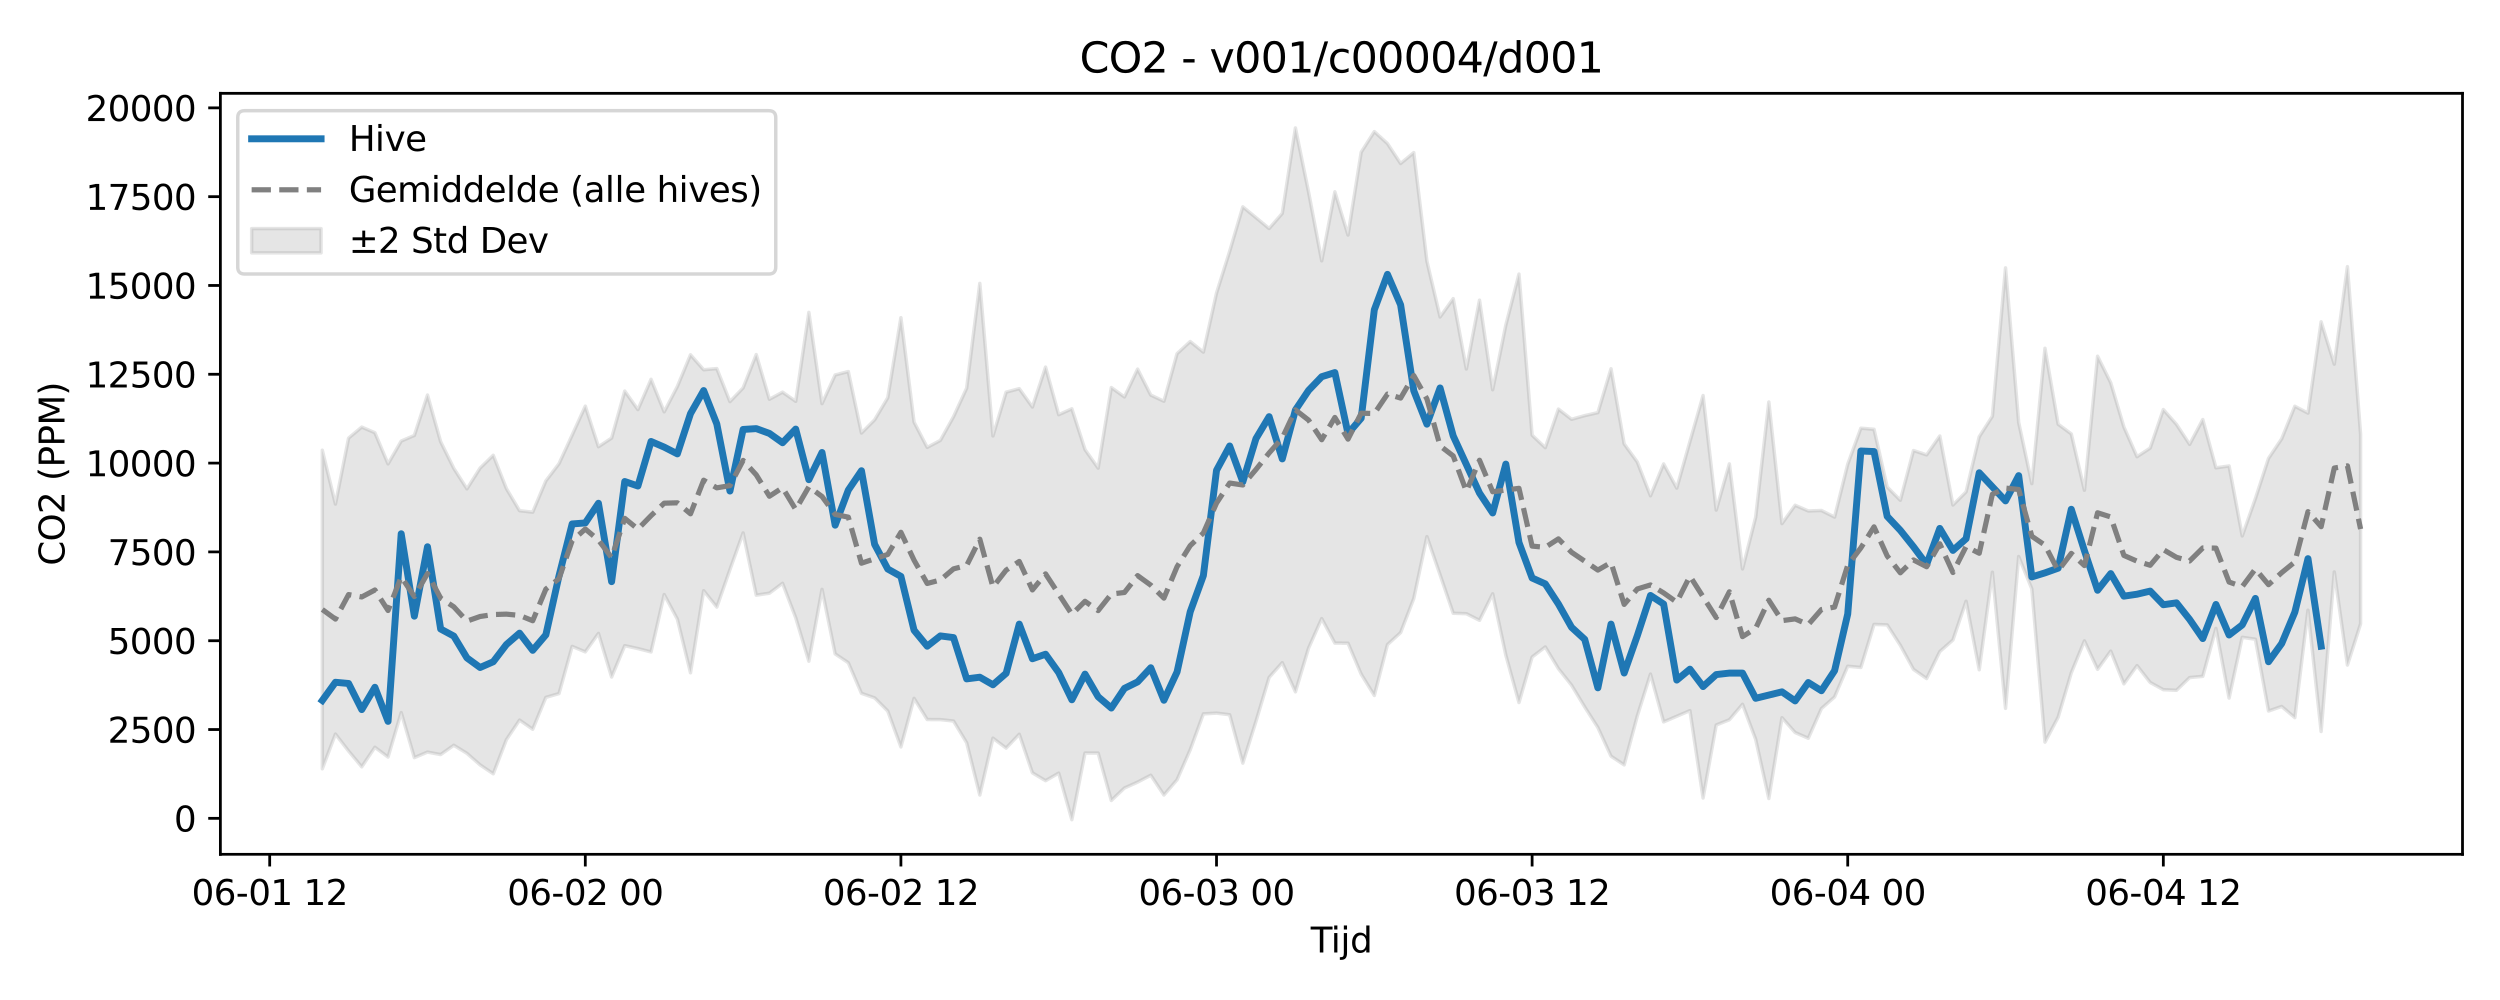 <?xml version="1.0" encoding="utf-8" standalone="no"?>
<!DOCTYPE svg PUBLIC "-//W3C//DTD SVG 1.1//EN"
  "http://www.w3.org/Graphics/SVG/1.1/DTD/svg11.dtd">
<svg xmlns:xlink="http://www.w3.org/1999/xlink" width="720pt" height="288pt" viewBox="0 0 720 288" xmlns="http://www.w3.org/2000/svg" version="1.1">
 <defs>
  <style type="text/css">*{stroke-linejoin: round; stroke-linecap: butt}</style>
 </defs>
 <g id="figure_1">
  <g id="patch_1">
   <path d="M 0 288 
L 720 288 
L 720 0 
L 0 0 
z
" style="fill: #ffffff"/>
  </g>
  <g id="axes_1">
   <g id="patch_2">
    <path d="M 63.47 246.04 
L 709.2 246.04 
L 709.2 26.88 
L 63.47 26.88 
z
" style="fill: #ffffff"/>
   </g>
   <g id="FillBetweenPolyCollection_1">
    <defs>
     <path id="mabc0f5788e" d="M 92.821 -158.347 
L 92.821 -66.587 
L 96.609 -76.586 
L 100.396 -71.693 
L 104.183 -67.148 
L 107.97 -72.791 
L 111.758 -69.965 
L 115.545 -82.774 
L 119.332 -69.795 
L 123.12 -71.397 
L 126.907 -70.68 
L 130.694 -73.363 
L 134.481 -71.029 
L 138.269 -67.706 
L 142.056 -65.147 
L 145.843 -74.966 
L 149.63 -80.617 
L 153.418 -77.968 
L 157.205 -87.15 
L 160.992 -88.252 
L 164.78 -101.834 
L 168.567 -100.257 
L 172.354 -105.578 
L 176.141 -93.008 
L 179.929 -102.047 
L 183.716 -101.211 
L 187.503 -100.236 
L 191.29 -116.774 
L 195.078 -109.688 
L 198.865 -94.23 
L 202.652 -117.886 
L 206.44 -113.158 
L 210.227 -123.954 
L 214.014 -134.523 
L 217.801 -116.588 
L 221.589 -117.158 
L 225.376 -120.013 
L 229.163 -110.102 
L 232.95 -97.567 
L 236.738 -118.265 
L 240.525 -99.675 
L 244.312 -97.133 
L 248.1 -88.314 
L 251.887 -87.012 
L 255.674 -83.213 
L 259.461 -72.883 
L 263.249 -86.874 
L 267.036 -80.772 
L 270.823 -80.747 
L 274.61 -80.342 
L 278.398 -74.076 
L 282.185 -59.028 
L 285.972 -75.405 
L 289.76 -72.541 
L 293.547 -76.539 
L 297.334 -65.428 
L 301.121 -63.16 
L 304.909 -65.345 
L 308.696 -51.922 
L 312.483 -71.128 
L 316.27 -71.117 
L 320.058 -57.455 
L 323.845 -61.055 
L 327.632 -62.745 
L 331.42 -64.737 
L 335.207 -59.037 
L 338.994 -63.426 
L 342.781 -72.067 
L 346.569 -82.403 
L 350.356 -82.618 
L 354.143 -82.153 
L 357.93 -68.209 
L 361.718 -80.244 
L 365.505 -92.896 
L 369.292 -97.152 
L 373.08 -88.748 
L 376.867 -101.334 
L 380.654 -109.847 
L 384.441 -102.78 
L 388.229 -102.758 
L 392.016 -93.853 
L 395.803 -87.694 
L 399.59 -102.353 
L 403.378 -105.808 
L 407.165 -115.62 
L 410.952 -133.458 
L 414.74 -122.473 
L 418.527 -111.38 
L 422.314 -111.251 
L 426.101 -109.346 
L 429.889 -116.989 
L 433.676 -99.314 
L 437.463 -85.659 
L 441.25 -98.775 
L 445.038 -101.677 
L 448.825 -95.427 
L 452.612 -90.651 
L 456.4 -84.391 
L 460.187 -78.47 
L 463.974 -70.212 
L 467.761 -67.707 
L 471.549 -81.826 
L 475.336 -93.867 
L 479.123 -80.093 
L 482.91 -81.715 
L 486.698 -83.335 
L 490.485 -58.168 
L 494.272 -79.198 
L 498.06 -80.708 
L 501.847 -85.168 
L 505.634 -75.058 
L 509.421 -58.022 
L 513.209 -81.299 
L 516.996 -77.036 
L 520.783 -75.376 
L 524.57 -83.924 
L 528.358 -87.275 
L 532.145 -96.122 
L 535.932 -95.77 
L 539.72 -108.165 
L 543.507 -108.031 
L 547.294 -102.14 
L 551.081 -95.224 
L 554.869 -92.574 
L 558.656 -100.34 
L 562.443 -103.677 
L 566.23 -114.842 
L 570.018 -95.103 
L 573.805 -123.201 
L 577.592 -83.991 
L 581.38 -127.722 
L 585.167 -118.406 
L 588.954 -74.262 
L 592.741 -81.434 
L 596.529 -94.208 
L 600.316 -103.433 
L 604.103 -95.23 
L 607.89 -100.482 
L 611.678 -91.047 
L 615.465 -96.301 
L 619.252 -91.45 
L 623.04 -89.365 
L 626.827 -89.197 
L 630.614 -92.859 
L 634.401 -93.211 
L 638.189 -107.013 
L 641.976 -86.952 
L 645.763 -104.449 
L 649.55 -103.903 
L 653.338 -83.226 
L 657.125 -84.542 
L 660.912 -81.324 
L 664.7 -112.267 
L 668.487 -77.324 
L 672.274 -123.288 
L 676.061 -96.46 
L 679.849 -108.335 
L 679.849 -162.93 
L 679.849 -162.93 
L 676.061 -211.207 
L 672.274 -183.121 
L 668.487 -195.311 
L 664.7 -169.026 
L 660.912 -171 
L 657.125 -161.625 
L 653.338 -155.998 
L 649.55 -144.388 
L 645.763 -133.651 
L 641.976 -153.796 
L 638.189 -153.269 
L 634.401 -167.175 
L 630.614 -160.023 
L 626.827 -165.778 
L 623.04 -170.048 
L 619.252 -158.958 
L 615.465 -156.466 
L 611.678 -165.035 
L 607.89 -177.755 
L 604.103 -185.412 
L 600.316 -146.808 
L 596.529 -163.03 
L 592.741 -165.844 
L 588.954 -187.699 
L 585.167 -148.713 
L 581.38 -166.329 
L 577.592 -210.866 
L 573.805 -168.121 
L 570.018 -162.222 
L 566.23 -146.349 
L 562.443 -142.56 
L 558.656 -162.431 
L 554.869 -156.989 
L 551.081 -158.252 
L 547.294 -143.925 
L 543.507 -147.751 
L 539.72 -164.363 
L 535.932 -164.685 
L 532.145 -154.299 
L 528.358 -139.07 
L 524.57 -140.981 
L 520.783 -140.847 
L 516.996 -142.489 
L 513.209 -137.21 
L 509.421 -172.231 
L 505.634 -139.038 
L 501.847 -124.137 
L 498.06 -154.407 
L 494.272 -141.091 
L 490.485 -174.089 
L 486.698 -160.823 
L 482.91 -147.425 
L 479.123 -154.394 
L 475.336 -145.205 
L 471.549 -154.927 
L 467.761 -160.161 
L 463.974 -181.798 
L 460.187 -169.161 
L 456.4 -168.302 
L 452.612 -167.244 
L 448.825 -170.182 
L 445.038 -159.071 
L 441.25 -162.669 
L 437.463 -209.066 
L 433.676 -194.357 
L 429.889 -175.751 
L 426.101 -201.558 
L 422.314 -181.722 
L 418.527 -201.997 
L 414.74 -196.712 
L 410.952 -212.756 
L 407.165 -244.054 
L 403.378 -240.908 
L 399.59 -246.646 
L 395.803 -250.106 
L 392.016 -244.151 
L 388.229 -220.302 
L 384.441 -232.76 
L 380.654 -212.872 
L 376.867 -232.686 
L 373.08 -251.158 
L 369.292 -226.536 
L 365.505 -222.183 
L 361.718 -225.323 
L 357.93 -228.429 
L 354.143 -215.618 
L 350.356 -203.591 
L 346.569 -186.586 
L 342.781 -189.642 
L 338.994 -186.147 
L 335.207 -172.445 
L 331.42 -174.217 
L 327.632 -181.702 
L 323.845 -173.677 
L 320.058 -176.391 
L 316.27 -153.179 
L 312.483 -158.526 
L 308.696 -170.269 
L 304.909 -168.569 
L 301.121 -182.279 
L 297.334 -170.776 
L 293.547 -176.071 
L 289.76 -175.058 
L 285.972 -162.447 
L 282.185 -206.391 
L 278.398 -176.218 
L 274.61 -167.98 
L 270.823 -161.168 
L 267.036 -159.151 
L 263.249 -166.44 
L 259.461 -196.514 
L 255.674 -173.44 
L 251.887 -167.089 
L 248.1 -163.283 
L 244.312 -180.995 
L 240.525 -180.016 
L 236.738 -171.759 
L 232.95 -198.045 
L 229.163 -172.416 
L 225.376 -175.065 
L 221.589 -173.004 
L 217.801 -185.886 
L 214.014 -176.278 
L 210.227 -172.33 
L 206.44 -181.848 
L 202.652 -181.511 
L 198.865 -185.818 
L 195.078 -176.689 
L 191.29 -169.393 
L 187.503 -178.76 
L 183.716 -170.03 
L 179.929 -175.371 
L 176.141 -161.833 
L 172.354 -159.341 
L 168.567 -171.034 
L 164.78 -162.691 
L 160.992 -154.461 
L 157.205 -149.505 
L 153.418 -140.492 
L 149.63 -140.922 
L 145.843 -147.29 
L 142.056 -156.882 
L 138.269 -153.195 
L 134.481 -147.209 
L 130.694 -153.119 
L 126.907 -160.793 
L 123.12 -174.234 
L 119.332 -162.597 
L 115.545 -160.969 
L 111.758 -154.393 
L 107.97 -163.375 
L 104.183 -165.004 
L 100.396 -161.834 
L 96.609 -142.823 
L 92.821 -158.347 
z
" style="stroke: #808080; stroke-opacity: 0.2"/>
    </defs>
    <g clip-path="url(#p33426ec422)">
     <use xlink:href="#mabc0f5788e" x="0" y="288" style="fill: #808080; fill-opacity: 0.2; stroke: #808080; stroke-opacity: 0.2"/>
    </g>
   </g>
   <g id="matplotlib.axis_1">
    <g id="xtick_1">
     <g id="line2d_1">
      <defs>
       <path id="ma656ac3860" d="M 0 0 
L 0 3.5 
" style="stroke: #000000; stroke-width: 0.8"/>
      </defs>
      <g>
       <use xlink:href="#ma656ac3860" x="77.672" y="246.04" style="stroke: #000000; stroke-width: 0.8"/>
      </g>
     </g>
     <g id="text_1">
      <!-- 06-01 12 -->
      <g transform="translate(55.192 260.638) scale(0.1 -0.1)">
       <defs>
        <path id="DejaVuSans-30" d="M 2034 4250 
Q 1547 4250 1301 3770 
Q 1056 3291 1056 2328 
Q 1056 1369 1301 889 
Q 1547 409 2034 409 
Q 2525 409 2770 889 
Q 3016 1369 3016 2328 
Q 3016 3291 2770 3770 
Q 2525 4250 2034 4250 
z
M 2034 4750 
Q 2819 4750 3233 4129 
Q 3647 3509 3647 2328 
Q 3647 1150 3233 529 
Q 2819 -91 2034 -91 
Q 1250 -91 836 529 
Q 422 1150 422 2328 
Q 422 3509 836 4129 
Q 1250 4750 2034 4750 
z
" transform="scale(0.016)"/>
        <path id="DejaVuSans-36" d="M 2113 2584 
Q 1688 2584 1439 2293 
Q 1191 2003 1191 1497 
Q 1191 994 1439 701 
Q 1688 409 2113 409 
Q 2538 409 2786 701 
Q 3034 994 3034 1497 
Q 3034 2003 2786 2293 
Q 2538 2584 2113 2584 
z
M 3366 4563 
L 3366 3988 
Q 3128 4100 2886 4159 
Q 2644 4219 2406 4219 
Q 1781 4219 1451 3797 
Q 1122 3375 1075 2522 
Q 1259 2794 1537 2939 
Q 1816 3084 2150 3084 
Q 2853 3084 3261 2657 
Q 3669 2231 3669 1497 
Q 3669 778 3244 343 
Q 2819 -91 2113 -91 
Q 1303 -91 875 529 
Q 447 1150 447 2328 
Q 447 3434 972 4092 
Q 1497 4750 2381 4750 
Q 2619 4750 2861 4703 
Q 3103 4656 3366 4563 
z
" transform="scale(0.016)"/>
        <path id="DejaVuSans-2d" d="M 313 2009 
L 1997 2009 
L 1997 1497 
L 313 1497 
L 313 2009 
z
" transform="scale(0.016)"/>
        <path id="DejaVuSans-31" d="M 794 531 
L 1825 531 
L 1825 4091 
L 703 3866 
L 703 4441 
L 1819 4666 
L 2450 4666 
L 2450 531 
L 3481 531 
L 3481 0 
L 794 0 
L 794 531 
z
" transform="scale(0.016)"/>
        <path id="DejaVuSans-20" transform="scale(0.016)"/>
        <path id="DejaVuSans-32" d="M 1228 531 
L 3431 531 
L 3431 0 
L 469 0 
L 469 531 
Q 828 903 1448 1529 
Q 2069 2156 2228 2338 
Q 2531 2678 2651 2914 
Q 2772 3150 2772 3378 
Q 2772 3750 2511 3984 
Q 2250 4219 1831 4219 
Q 1534 4219 1204 4116 
Q 875 4013 500 3803 
L 500 4441 
Q 881 4594 1212 4672 
Q 1544 4750 1819 4750 
Q 2544 4750 2975 4387 
Q 3406 4025 3406 3419 
Q 3406 3131 3298 2873 
Q 3191 2616 2906 2266 
Q 2828 2175 2409 1742 
Q 1991 1309 1228 531 
z
" transform="scale(0.016)"/>
       </defs>
       <use xlink:href="#DejaVuSans-30"/>
       <use xlink:href="#DejaVuSans-36" transform="translate(63.623 0)"/>
       <use xlink:href="#DejaVuSans-2d" transform="translate(127.246 0)"/>
       <use xlink:href="#DejaVuSans-30" transform="translate(163.33 0)"/>
       <use xlink:href="#DejaVuSans-31" transform="translate(226.953 0)"/>
       <use xlink:href="#DejaVuSans-20" transform="translate(290.576 0)"/>
       <use xlink:href="#DejaVuSans-31" transform="translate(322.363 0)"/>
       <use xlink:href="#DejaVuSans-32" transform="translate(385.986 0)"/>
      </g>
     </g>
    </g>
    <g id="xtick_2">
     <g id="line2d_2">
      <g>
       <use xlink:href="#ma656ac3860" x="168.567" y="246.04" style="stroke: #000000; stroke-width: 0.8"/>
      </g>
     </g>
     <g id="text_2">
      <!-- 06-02 00 -->
      <g transform="translate(146.086 260.638) scale(0.1 -0.1)">
       <use xlink:href="#DejaVuSans-30"/>
       <use xlink:href="#DejaVuSans-36" transform="translate(63.623 0)"/>
       <use xlink:href="#DejaVuSans-2d" transform="translate(127.246 0)"/>
       <use xlink:href="#DejaVuSans-30" transform="translate(163.33 0)"/>
       <use xlink:href="#DejaVuSans-32" transform="translate(226.953 0)"/>
       <use xlink:href="#DejaVuSans-20" transform="translate(290.576 0)"/>
       <use xlink:href="#DejaVuSans-30" transform="translate(322.363 0)"/>
       <use xlink:href="#DejaVuSans-30" transform="translate(385.986 0)"/>
      </g>
     </g>
    </g>
    <g id="xtick_3">
     <g id="line2d_3">
      <g>
       <use xlink:href="#ma656ac3860" x="259.461" y="246.04" style="stroke: #000000; stroke-width: 0.8"/>
      </g>
     </g>
     <g id="text_3">
      <!-- 06-02 12 -->
      <g transform="translate(236.981 260.638) scale(0.1 -0.1)">
       <use xlink:href="#DejaVuSans-30"/>
       <use xlink:href="#DejaVuSans-36" transform="translate(63.623 0)"/>
       <use xlink:href="#DejaVuSans-2d" transform="translate(127.246 0)"/>
       <use xlink:href="#DejaVuSans-30" transform="translate(163.33 0)"/>
       <use xlink:href="#DejaVuSans-32" transform="translate(226.953 0)"/>
       <use xlink:href="#DejaVuSans-20" transform="translate(290.576 0)"/>
       <use xlink:href="#DejaVuSans-31" transform="translate(322.363 0)"/>
       <use xlink:href="#DejaVuSans-32" transform="translate(385.986 0)"/>
      </g>
     </g>
    </g>
    <g id="xtick_4">
     <g id="line2d_4">
      <g>
       <use xlink:href="#ma656ac3860" x="350.356" y="246.04" style="stroke: #000000; stroke-width: 0.8"/>
      </g>
     </g>
     <g id="text_4">
      <!-- 06-03 00 -->
      <g transform="translate(327.875 260.638) scale(0.1 -0.1)">
       <defs>
        <path id="DejaVuSans-33" d="M 2597 2516 
Q 3050 2419 3304 2112 
Q 3559 1806 3559 1356 
Q 3559 666 3084 287 
Q 2609 -91 1734 -91 
Q 1441 -91 1130 -33 
Q 819 25 488 141 
L 488 750 
Q 750 597 1062 519 
Q 1375 441 1716 441 
Q 2309 441 2620 675 
Q 2931 909 2931 1356 
Q 2931 1769 2642 2001 
Q 2353 2234 1838 2234 
L 1294 2234 
L 1294 2753 
L 1863 2753 
Q 2328 2753 2575 2939 
Q 2822 3125 2822 3475 
Q 2822 3834 2567 4026 
Q 2313 4219 1838 4219 
Q 1578 4219 1281 4162 
Q 984 4106 628 3988 
L 628 4550 
Q 988 4650 1302 4700 
Q 1616 4750 1894 4750 
Q 2613 4750 3031 4423 
Q 3450 4097 3450 3541 
Q 3450 3153 3228 2886 
Q 3006 2619 2597 2516 
z
" transform="scale(0.016)"/>
       </defs>
       <use xlink:href="#DejaVuSans-30"/>
       <use xlink:href="#DejaVuSans-36" transform="translate(63.623 0)"/>
       <use xlink:href="#DejaVuSans-2d" transform="translate(127.246 0)"/>
       <use xlink:href="#DejaVuSans-30" transform="translate(163.33 0)"/>
       <use xlink:href="#DejaVuSans-33" transform="translate(226.953 0)"/>
       <use xlink:href="#DejaVuSans-20" transform="translate(290.576 0)"/>
       <use xlink:href="#DejaVuSans-30" transform="translate(322.363 0)"/>
       <use xlink:href="#DejaVuSans-30" transform="translate(385.986 0)"/>
      </g>
     </g>
    </g>
    <g id="xtick_5">
     <g id="line2d_5">
      <g>
       <use xlink:href="#ma656ac3860" x="441.25" y="246.04" style="stroke: #000000; stroke-width: 0.8"/>
      </g>
     </g>
     <g id="text_5">
      <!-- 06-03 12 -->
      <g transform="translate(418.77 260.638) scale(0.1 -0.1)">
       <use xlink:href="#DejaVuSans-30"/>
       <use xlink:href="#DejaVuSans-36" transform="translate(63.623 0)"/>
       <use xlink:href="#DejaVuSans-2d" transform="translate(127.246 0)"/>
       <use xlink:href="#DejaVuSans-30" transform="translate(163.33 0)"/>
       <use xlink:href="#DejaVuSans-33" transform="translate(226.953 0)"/>
       <use xlink:href="#DejaVuSans-20" transform="translate(290.576 0)"/>
       <use xlink:href="#DejaVuSans-31" transform="translate(322.363 0)"/>
       <use xlink:href="#DejaVuSans-32" transform="translate(385.986 0)"/>
      </g>
     </g>
    </g>
    <g id="xtick_6">
     <g id="line2d_6">
      <g>
       <use xlink:href="#ma656ac3860" x="532.145" y="246.04" style="stroke: #000000; stroke-width: 0.8"/>
      </g>
     </g>
     <g id="text_6">
      <!-- 06-04 00 -->
      <g transform="translate(509.665 260.638) scale(0.1 -0.1)">
       <defs>
        <path id="DejaVuSans-34" d="M 2419 4116 
L 825 1625 
L 2419 1625 
L 2419 4116 
z
M 2253 4666 
L 3047 4666 
L 3047 1625 
L 3713 1625 
L 3713 1100 
L 3047 1100 
L 3047 0 
L 2419 0 
L 2419 1100 
L 313 1100 
L 313 1709 
L 2253 4666 
z
" transform="scale(0.016)"/>
       </defs>
       <use xlink:href="#DejaVuSans-30"/>
       <use xlink:href="#DejaVuSans-36" transform="translate(63.623 0)"/>
       <use xlink:href="#DejaVuSans-2d" transform="translate(127.246 0)"/>
       <use xlink:href="#DejaVuSans-30" transform="translate(163.33 0)"/>
       <use xlink:href="#DejaVuSans-34" transform="translate(226.953 0)"/>
       <use xlink:href="#DejaVuSans-20" transform="translate(290.576 0)"/>
       <use xlink:href="#DejaVuSans-30" transform="translate(322.363 0)"/>
       <use xlink:href="#DejaVuSans-30" transform="translate(385.986 0)"/>
      </g>
     </g>
    </g>
    <g id="xtick_7">
     <g id="line2d_7">
      <g>
       <use xlink:href="#ma656ac3860" x="623.04" y="246.04" style="stroke: #000000; stroke-width: 0.8"/>
      </g>
     </g>
     <g id="text_7">
      <!-- 06-04 12 -->
      <g transform="translate(600.559 260.638) scale(0.1 -0.1)">
       <use xlink:href="#DejaVuSans-30"/>
       <use xlink:href="#DejaVuSans-36" transform="translate(63.623 0)"/>
       <use xlink:href="#DejaVuSans-2d" transform="translate(127.246 0)"/>
       <use xlink:href="#DejaVuSans-30" transform="translate(163.33 0)"/>
       <use xlink:href="#DejaVuSans-34" transform="translate(226.953 0)"/>
       <use xlink:href="#DejaVuSans-20" transform="translate(290.576 0)"/>
       <use xlink:href="#DejaVuSans-31" transform="translate(322.363 0)"/>
       <use xlink:href="#DejaVuSans-32" transform="translate(385.986 0)"/>
      </g>
     </g>
    </g>
    <g id="text_8">
     <!-- Tijd -->
     <g transform="translate(377.485 274.317) scale(0.1 -0.1)">
      <defs>
       <path id="DejaVuSans-54" d="M -19 4666 
L 3928 4666 
L 3928 4134 
L 2272 4134 
L 2272 0 
L 1638 0 
L 1638 4134 
L -19 4134 
L -19 4666 
z
" transform="scale(0.016)"/>
       <path id="DejaVuSans-69" d="M 603 3500 
L 1178 3500 
L 1178 0 
L 603 0 
L 603 3500 
z
M 603 4863 
L 1178 4863 
L 1178 4134 
L 603 4134 
L 603 4863 
z
" transform="scale(0.016)"/>
       <path id="DejaVuSans-6a" d="M 603 3500 
L 1178 3500 
L 1178 -63 
Q 1178 -731 923 -1031 
Q 669 -1331 103 -1331 
L -116 -1331 
L -116 -844 
L 38 -844 
Q 366 -844 484 -692 
Q 603 -541 603 -63 
L 603 3500 
z
M 603 4863 
L 1178 4863 
L 1178 4134 
L 603 4134 
L 603 4863 
z
" transform="scale(0.016)"/>
       <path id="DejaVuSans-64" d="M 2906 2969 
L 2906 4863 
L 3481 4863 
L 3481 0 
L 2906 0 
L 2906 525 
Q 2725 213 2448 61 
Q 2172 -91 1784 -91 
Q 1150 -91 751 415 
Q 353 922 353 1747 
Q 353 2572 751 3078 
Q 1150 3584 1784 3584 
Q 2172 3584 2448 3432 
Q 2725 3281 2906 2969 
z
M 947 1747 
Q 947 1113 1208 752 
Q 1469 391 1925 391 
Q 2381 391 2643 752 
Q 2906 1113 2906 1747 
Q 2906 2381 2643 2742 
Q 2381 3103 1925 3103 
Q 1469 3103 1208 2742 
Q 947 2381 947 1747 
z
" transform="scale(0.016)"/>
      </defs>
      <use xlink:href="#DejaVuSans-54"/>
      <use xlink:href="#DejaVuSans-69" transform="translate(57.959 0)"/>
      <use xlink:href="#DejaVuSans-6a" transform="translate(85.742 0)"/>
      <use xlink:href="#DejaVuSans-64" transform="translate(113.525 0)"/>
     </g>
    </g>
   </g>
   <g id="matplotlib.axis_2">
    <g id="ytick_1">
     <g id="line2d_8">
      <defs>
       <path id="m9f45c3a3a5" d="M 0 0 
L -3.5 0 
" style="stroke: #000000; stroke-width: 0.8"/>
      </defs>
      <g>
       <use xlink:href="#m9f45c3a3a5" x="63.47" y="235.682" style="stroke: #000000; stroke-width: 0.8"/>
      </g>
     </g>
     <g id="text_9">
      <!-- 0 -->
      <g transform="translate(50.108 239.481) scale(0.1 -0.1)">
       <use xlink:href="#DejaVuSans-30"/>
      </g>
     </g>
    </g>
    <g id="ytick_2">
     <g id="line2d_9">
      <g>
       <use xlink:href="#m9f45c3a3a5" x="63.47" y="210.104" style="stroke: #000000; stroke-width: 0.8"/>
      </g>
     </g>
     <g id="text_10">
      <!-- 2500 -->
      <g transform="translate(31.02 213.903) scale(0.1 -0.1)">
       <defs>
        <path id="DejaVuSans-35" d="M 691 4666 
L 3169 4666 
L 3169 4134 
L 1269 4134 
L 1269 2991 
Q 1406 3038 1543 3061 
Q 1681 3084 1819 3084 
Q 2600 3084 3056 2656 
Q 3513 2228 3513 1497 
Q 3513 744 3044 326 
Q 2575 -91 1722 -91 
Q 1428 -91 1123 -41 
Q 819 9 494 109 
L 494 744 
Q 775 591 1075 516 
Q 1375 441 1709 441 
Q 2250 441 2565 725 
Q 2881 1009 2881 1497 
Q 2881 1984 2565 2268 
Q 2250 2553 1709 2553 
Q 1456 2553 1204 2497 
Q 953 2441 691 2322 
L 691 4666 
z
" transform="scale(0.016)"/>
       </defs>
       <use xlink:href="#DejaVuSans-32"/>
       <use xlink:href="#DejaVuSans-35" transform="translate(63.623 0)"/>
       <use xlink:href="#DejaVuSans-30" transform="translate(127.246 0)"/>
       <use xlink:href="#DejaVuSans-30" transform="translate(190.869 0)"/>
      </g>
     </g>
    </g>
    <g id="ytick_3">
     <g id="line2d_10">
      <g>
       <use xlink:href="#m9f45c3a3a5" x="63.47" y="184.527" style="stroke: #000000; stroke-width: 0.8"/>
      </g>
     </g>
     <g id="text_11">
      <!-- 5000 -->
      <g transform="translate(31.02 188.326) scale(0.1 -0.1)">
       <use xlink:href="#DejaVuSans-35"/>
       <use xlink:href="#DejaVuSans-30" transform="translate(63.623 0)"/>
       <use xlink:href="#DejaVuSans-30" transform="translate(127.246 0)"/>
       <use xlink:href="#DejaVuSans-30" transform="translate(190.869 0)"/>
      </g>
     </g>
    </g>
    <g id="ytick_4">
     <g id="line2d_11">
      <g>
       <use xlink:href="#m9f45c3a3a5" x="63.47" y="158.949" style="stroke: #000000; stroke-width: 0.8"/>
      </g>
     </g>
     <g id="text_12">
      <!-- 7500 -->
      <g transform="translate(31.02 162.749) scale(0.1 -0.1)">
       <defs>
        <path id="DejaVuSans-37" d="M 525 4666 
L 3525 4666 
L 3525 4397 
L 1831 0 
L 1172 0 
L 2766 4134 
L 525 4134 
L 525 4666 
z
" transform="scale(0.016)"/>
       </defs>
       <use xlink:href="#DejaVuSans-37"/>
       <use xlink:href="#DejaVuSans-35" transform="translate(63.623 0)"/>
       <use xlink:href="#DejaVuSans-30" transform="translate(127.246 0)"/>
       <use xlink:href="#DejaVuSans-30" transform="translate(190.869 0)"/>
      </g>
     </g>
    </g>
    <g id="ytick_5">
     <g id="line2d_12">
      <g>
       <use xlink:href="#m9f45c3a3a5" x="63.47" y="133.372" style="stroke: #000000; stroke-width: 0.8"/>
      </g>
     </g>
     <g id="text_13">
      <!-- 10000 -->
      <g transform="translate(24.657 137.171) scale(0.1 -0.1)">
       <use xlink:href="#DejaVuSans-31"/>
       <use xlink:href="#DejaVuSans-30" transform="translate(63.623 0)"/>
       <use xlink:href="#DejaVuSans-30" transform="translate(127.246 0)"/>
       <use xlink:href="#DejaVuSans-30" transform="translate(190.869 0)"/>
       <use xlink:href="#DejaVuSans-30" transform="translate(254.492 0)"/>
      </g>
     </g>
    </g>
    <g id="ytick_6">
     <g id="line2d_13">
      <g>
       <use xlink:href="#m9f45c3a3a5" x="63.47" y="107.795" style="stroke: #000000; stroke-width: 0.8"/>
      </g>
     </g>
     <g id="text_14">
      <!-- 12500 -->
      <g transform="translate(24.657 111.594) scale(0.1 -0.1)">
       <use xlink:href="#DejaVuSans-31"/>
       <use xlink:href="#DejaVuSans-32" transform="translate(63.623 0)"/>
       <use xlink:href="#DejaVuSans-35" transform="translate(127.246 0)"/>
       <use xlink:href="#DejaVuSans-30" transform="translate(190.869 0)"/>
       <use xlink:href="#DejaVuSans-30" transform="translate(254.492 0)"/>
      </g>
     </g>
    </g>
    <g id="ytick_7">
     <g id="line2d_14">
      <g>
       <use xlink:href="#m9f45c3a3a5" x="63.47" y="82.217" style="stroke: #000000; stroke-width: 0.8"/>
      </g>
     </g>
     <g id="text_15">
      <!-- 15000 -->
      <g transform="translate(24.657 86.016) scale(0.1 -0.1)">
       <use xlink:href="#DejaVuSans-31"/>
       <use xlink:href="#DejaVuSans-35" transform="translate(63.623 0)"/>
       <use xlink:href="#DejaVuSans-30" transform="translate(127.246 0)"/>
       <use xlink:href="#DejaVuSans-30" transform="translate(190.869 0)"/>
       <use xlink:href="#DejaVuSans-30" transform="translate(254.492 0)"/>
      </g>
     </g>
    </g>
    <g id="ytick_8">
     <g id="line2d_15">
      <g>
       <use xlink:href="#m9f45c3a3a5" x="63.47" y="56.64" style="stroke: #000000; stroke-width: 0.8"/>
      </g>
     </g>
     <g id="text_16">
      <!-- 17500 -->
      <g transform="translate(24.657 60.439) scale(0.1 -0.1)">
       <use xlink:href="#DejaVuSans-31"/>
       <use xlink:href="#DejaVuSans-37" transform="translate(63.623 0)"/>
       <use xlink:href="#DejaVuSans-35" transform="translate(127.246 0)"/>
       <use xlink:href="#DejaVuSans-30" transform="translate(190.869 0)"/>
       <use xlink:href="#DejaVuSans-30" transform="translate(254.492 0)"/>
      </g>
     </g>
    </g>
    <g id="ytick_9">
     <g id="line2d_16">
      <g>
       <use xlink:href="#m9f45c3a3a5" x="63.47" y="31.062" style="stroke: #000000; stroke-width: 0.8"/>
      </g>
     </g>
     <g id="text_17">
      <!-- 20000 -->
      <g transform="translate(24.657 34.862) scale(0.1 -0.1)">
       <use xlink:href="#DejaVuSans-32"/>
       <use xlink:href="#DejaVuSans-30" transform="translate(63.623 0)"/>
       <use xlink:href="#DejaVuSans-30" transform="translate(127.246 0)"/>
       <use xlink:href="#DejaVuSans-30" transform="translate(190.869 0)"/>
       <use xlink:href="#DejaVuSans-30" transform="translate(254.492 0)"/>
      </g>
     </g>
    </g>
    <g id="text_18">
     <!-- CO2 (PPM) -->
     <g transform="translate(18.578 162.903) rotate(-90) scale(0.1 -0.1)">
      <defs>
       <path id="DejaVuSans-43" d="M 4122 4306 
L 4122 3641 
Q 3803 3938 3442 4084 
Q 3081 4231 2675 4231 
Q 1875 4231 1450 3742 
Q 1025 3253 1025 2328 
Q 1025 1406 1450 917 
Q 1875 428 2675 428 
Q 3081 428 3442 575 
Q 3803 722 4122 1019 
L 4122 359 
Q 3791 134 3420 21 
Q 3050 -91 2638 -91 
Q 1578 -91 968 557 
Q 359 1206 359 2328 
Q 359 3453 968 4101 
Q 1578 4750 2638 4750 
Q 3056 4750 3426 4639 
Q 3797 4528 4122 4306 
z
" transform="scale(0.016)"/>
       <path id="DejaVuSans-4f" d="M 2522 4238 
Q 1834 4238 1429 3725 
Q 1025 3213 1025 2328 
Q 1025 1447 1429 934 
Q 1834 422 2522 422 
Q 3209 422 3611 934 
Q 4013 1447 4013 2328 
Q 4013 3213 3611 3725 
Q 3209 4238 2522 4238 
z
M 2522 4750 
Q 3503 4750 4090 4092 
Q 4678 3434 4678 2328 
Q 4678 1225 4090 567 
Q 3503 -91 2522 -91 
Q 1538 -91 948 565 
Q 359 1222 359 2328 
Q 359 3434 948 4092 
Q 1538 4750 2522 4750 
z
" transform="scale(0.016)"/>
       <path id="DejaVuSans-28" d="M 1984 4856 
Q 1566 4138 1362 3434 
Q 1159 2731 1159 2009 
Q 1159 1288 1364 580 
Q 1569 -128 1984 -844 
L 1484 -844 
Q 1016 -109 783 600 
Q 550 1309 550 2009 
Q 550 2706 781 3412 
Q 1013 4119 1484 4856 
L 1984 4856 
z
" transform="scale(0.016)"/>
       <path id="DejaVuSans-50" d="M 1259 4147 
L 1259 2394 
L 2053 2394 
Q 2494 2394 2734 2622 
Q 2975 2850 2975 3272 
Q 2975 3691 2734 3919 
Q 2494 4147 2053 4147 
L 1259 4147 
z
M 628 4666 
L 2053 4666 
Q 2838 4666 3239 4311 
Q 3641 3956 3641 3272 
Q 3641 2581 3239 2228 
Q 2838 1875 2053 1875 
L 1259 1875 
L 1259 0 
L 628 0 
L 628 4666 
z
" transform="scale(0.016)"/>
       <path id="DejaVuSans-4d" d="M 628 4666 
L 1569 4666 
L 2759 1491 
L 3956 4666 
L 4897 4666 
L 4897 0 
L 4281 0 
L 4281 4097 
L 3078 897 
L 2444 897 
L 1241 4097 
L 1241 0 
L 628 0 
L 628 4666 
z
" transform="scale(0.016)"/>
       <path id="DejaVuSans-29" d="M 513 4856 
L 1013 4856 
Q 1481 4119 1714 3412 
Q 1947 2706 1947 2009 
Q 1947 1309 1714 600 
Q 1481 -109 1013 -844 
L 513 -844 
Q 928 -128 1133 580 
Q 1338 1288 1338 2009 
Q 1338 2731 1133 3434 
Q 928 4138 513 4856 
z
" transform="scale(0.016)"/>
      </defs>
      <use xlink:href="#DejaVuSans-43"/>
      <use xlink:href="#DejaVuSans-4f" transform="translate(69.824 0)"/>
      <use xlink:href="#DejaVuSans-32" transform="translate(148.535 0)"/>
      <use xlink:href="#DejaVuSans-20" transform="translate(212.158 0)"/>
      <use xlink:href="#DejaVuSans-28" transform="translate(243.945 0)"/>
      <use xlink:href="#DejaVuSans-50" transform="translate(282.959 0)"/>
      <use xlink:href="#DejaVuSans-50" transform="translate(343.262 0)"/>
      <use xlink:href="#DejaVuSans-4d" transform="translate(403.564 0)"/>
      <use xlink:href="#DejaVuSans-29" transform="translate(489.844 0)"/>
     </g>
    </g>
   </g>
   <g id="line2d_17">
    <path d="M 92.821 201.735 
L 96.609 196.494 
L 100.396 196.845 
L 104.183 204.358 
L 107.97 197.94 
L 111.758 207.751 
L 115.545 153.728 
L 119.332 177.454 
L 123.12 157.469 
L 126.907 181.151 
L 130.694 183.197 
L 134.481 189.479 
L 138.269 192.241 
L 142.056 190.584 
L 145.843 185.625 
L 149.63 182.348 
L 153.418 187.293 
L 157.205 182.835 
L 160.992 165.848 
L 164.78 150.894 
L 168.567 150.611 
L 172.354 144.94 
L 176.141 167.513 
L 179.929 138.675 
L 183.716 139.971 
L 187.503 127.145 
L 191.29 128.775 
L 195.078 130.715 
L 198.865 119.124 
L 202.652 112.487 
L 206.44 122.108 
L 210.227 141.417 
L 214.014 123.68 
L 217.801 123.441 
L 221.589 124.822 
L 225.376 127.51 
L 229.163 123.581 
L 232.95 138.146 
L 236.738 130.32 
L 240.525 151.249 
L 244.312 141.154 
L 248.1 135.572 
L 251.887 156.76 
L 255.674 163.874 
L 259.461 166.002 
L 263.249 181.512 
L 267.036 186.106 
L 270.823 183.142 
L 274.61 183.626 
L 278.398 195.518 
L 282.185 195.037 
L 285.972 197.217 
L 289.76 193.915 
L 293.547 179.746 
L 297.334 189.721 
L 301.121 188.418 
L 304.909 193.711 
L 308.696 201.531 
L 312.483 194.151 
L 316.27 200.671 
L 320.058 203.914 
L 323.845 198.247 
L 327.632 196.388 
L 331.42 192.313 
L 335.207 201.67 
L 338.994 193.52 
L 342.781 176.206 
L 346.569 165.773 
L 350.356 135.459 
L 354.143 128.444 
L 357.93 138.771 
L 361.718 126.323 
L 365.505 120.004 
L 369.292 132.161 
L 373.08 118.087 
L 376.867 112.436 
L 380.654 108.49 
L 384.441 107.3 
L 388.229 124.884 
L 392.016 120.454 
L 395.803 89.219 
L 399.59 79.018 
L 403.378 87.803 
L 407.165 112.521 
L 410.952 122.159 
L 414.74 111.733 
L 418.527 125.556 
L 426.101 142.014 
L 429.889 147.729 
L 433.676 133.665 
L 437.463 156.243 
L 441.25 166.459 
L 445.038 168.161 
L 448.825 173.962 
L 452.612 180.673 
L 456.4 184.141 
L 460.187 198.09 
L 463.974 179.746 
L 467.761 193.83 
L 471.549 183.06 
L 475.336 171.493 
L 479.123 173.965 
L 482.91 195.859 
L 486.698 192.722 
L 490.485 197.73 
L 494.272 194.277 
L 498.06 193.851 
L 501.847 193.854 
L 505.634 201.111 
L 513.209 199.249 
L 516.996 201.861 
L 520.783 196.565 
L 524.57 198.929 
L 528.358 193.155 
L 532.145 176.83 
L 535.932 129.89 
L 539.72 130.047 
L 543.507 148.701 
L 547.294 152.732 
L 551.081 157.462 
L 554.869 162.554 
L 558.656 152.187 
L 562.443 158.516 
L 566.23 155.15 
L 570.018 136.158 
L 577.592 144.251 
L 581.38 136.987 
L 585.167 166.155 
L 588.954 164.986 
L 592.741 163.632 
L 596.529 146.676 
L 600.316 158.602 
L 604.103 169.995 
L 607.89 165.197 
L 611.678 171.694 
L 615.465 171.134 
L 619.252 170.238 
L 623.04 174.163 
L 626.827 173.621 
L 630.614 178.398 
L 634.401 183.906 
L 638.189 174.091 
L 641.976 182.88 
L 645.763 179.974 
L 649.55 172.349 
L 653.338 190.578 
L 657.125 185.338 
L 660.912 176.305 
L 664.7 160.897 
L 668.487 186.102 
L 668.487 186.102 
" clip-path="url(#p33426ec422)" style="fill: none; stroke: #1f77b4; stroke-width: 2; stroke-linecap: square"/>
   </g>
   <g id="line2d_18">
    <path d="M 92.821 175.533 
L 96.609 178.296 
L 100.396 171.236 
L 104.183 171.924 
L 107.97 169.917 
L 111.758 175.821 
L 115.545 166.129 
L 119.332 171.804 
L 123.12 165.184 
L 126.907 172.263 
L 130.694 174.759 
L 134.481 178.881 
L 138.269 177.549 
L 142.056 176.986 
L 145.843 176.872 
L 149.63 177.231 
L 153.418 178.77 
L 157.205 169.672 
L 160.992 166.644 
L 164.78 155.737 
L 168.567 152.355 
L 172.354 155.541 
L 176.141 160.58 
L 179.929 149.291 
L 183.716 152.379 
L 187.503 148.502 
L 191.29 144.916 
L 195.078 144.811 
L 198.865 147.976 
L 202.652 138.301 
L 206.44 140.497 
L 210.227 139.858 
L 214.014 132.6 
L 217.801 136.763 
L 221.589 142.919 
L 225.376 140.461 
L 229.163 146.741 
L 232.95 140.194 
L 236.738 142.988 
L 240.525 148.155 
L 244.312 148.936 
L 248.1 162.202 
L 255.674 159.673 
L 259.461 153.301 
L 263.249 161.343 
L 267.036 168.038 
L 270.823 167.043 
L 274.61 163.839 
L 278.398 162.853 
L 282.185 155.29 
L 285.972 169.074 
L 289.76 164.201 
L 293.547 161.695 
L 297.334 169.898 
L 301.121 165.281 
L 308.696 176.905 
L 312.483 173.173 
L 316.27 175.852 
L 320.058 171.077 
L 323.845 170.634 
L 327.632 165.777 
L 331.42 168.523 
L 335.207 172.259 
L 338.994 163.213 
L 342.781 157.145 
L 346.569 153.506 
L 350.356 144.895 
L 354.143 139.115 
L 357.93 139.681 
L 361.718 135.216 
L 365.505 130.461 
L 369.292 126.156 
L 373.08 118.047 
L 376.867 120.99 
L 380.654 126.64 
L 384.441 120.23 
L 388.229 126.47 
L 392.016 118.998 
L 395.803 119.1 
L 399.59 113.501 
L 403.378 114.642 
L 407.165 108.163 
L 410.952 114.893 
L 414.74 128.408 
L 418.527 131.312 
L 422.314 141.513 
L 426.101 132.548 
L 429.889 141.63 
L 437.463 140.637 
L 441.25 157.278 
L 445.038 157.626 
L 448.825 155.196 
L 452.612 159.053 
L 460.187 164.184 
L 463.974 161.995 
L 467.761 174.066 
L 471.549 169.623 
L 475.336 168.464 
L 479.123 170.757 
L 482.91 173.43 
L 486.698 165.921 
L 494.272 177.855 
L 498.06 170.442 
L 501.847 183.347 
L 505.634 180.952 
L 509.421 172.873 
L 513.209 178.746 
L 516.996 178.238 
L 520.783 179.889 
L 524.57 175.547 
L 528.358 174.828 
L 532.145 162.789 
L 535.932 157.773 
L 539.72 151.736 
L 543.507 160.109 
L 547.294 164.967 
L 551.081 161.262 
L 554.869 163.219 
L 558.656 156.614 
L 562.443 164.882 
L 566.23 157.405 
L 570.018 159.337 
L 573.805 142.339 
L 577.592 140.571 
L 581.38 140.974 
L 585.167 154.44 
L 588.954 157.019 
L 592.741 164.361 
L 596.529 159.381 
L 600.316 162.879 
L 604.103 147.679 
L 607.89 148.881 
L 611.678 159.959 
L 615.465 161.617 
L 619.252 162.796 
L 623.04 158.293 
L 626.827 160.512 
L 630.614 161.559 
L 634.401 157.807 
L 638.189 157.859 
L 641.976 167.626 
L 645.763 168.95 
L 649.55 163.854 
L 653.338 168.388 
L 657.125 164.916 
L 660.912 161.838 
L 664.7 147.353 
L 668.487 151.683 
L 672.274 134.796 
L 676.061 134.167 
L 679.849 152.367 
L 679.849 152.367 
" clip-path="url(#p33426ec422)" style="fill: none; stroke-dasharray: 5.55,2.4; stroke-dashoffset: 0; stroke: #808080; stroke-width: 1.5"/>
   </g>
   <g id="patch_3">
    <path d="M 63.47 246.04 
L 63.47 26.88 
" style="fill: none; stroke: #000000; stroke-width: 0.8; stroke-linejoin: miter; stroke-linecap: square"/>
   </g>
   <g id="patch_4">
    <path d="M 709.2 246.04 
L 709.2 26.88 
" style="fill: none; stroke: #000000; stroke-width: 0.8; stroke-linejoin: miter; stroke-linecap: square"/>
   </g>
   <g id="patch_5">
    <path d="M 63.47 246.04 
L 709.2 246.04 
" style="fill: none; stroke: #000000; stroke-width: 0.8; stroke-linejoin: miter; stroke-linecap: square"/>
   </g>
   <g id="patch_6">
    <path d="M 63.47 26.88 
L 709.2 26.88 
" style="fill: none; stroke: #000000; stroke-width: 0.8; stroke-linejoin: miter; stroke-linecap: square"/>
   </g>
   <g id="text_19">
    <!-- CO2 - v001/c00004/d001 -->
    <g transform="translate(310.932 20.88) scale(0.12 -0.12)">
     <defs>
      <path id="DejaVuSans-76" d="M 191 3500 
L 800 3500 
L 1894 563 
L 2988 3500 
L 3597 3500 
L 2284 0 
L 1503 0 
L 191 3500 
z
" transform="scale(0.016)"/>
      <path id="DejaVuSans-2f" d="M 1625 4666 
L 2156 4666 
L 531 -594 
L 0 -594 
L 1625 4666 
z
" transform="scale(0.016)"/>
      <path id="DejaVuSans-63" d="M 3122 3366 
L 3122 2828 
Q 2878 2963 2633 3030 
Q 2388 3097 2138 3097 
Q 1578 3097 1268 2742 
Q 959 2388 959 1747 
Q 959 1106 1268 751 
Q 1578 397 2138 397 
Q 2388 397 2633 464 
Q 2878 531 3122 666 
L 3122 134 
Q 2881 22 2623 -34 
Q 2366 -91 2075 -91 
Q 1284 -91 818 406 
Q 353 903 353 1747 
Q 353 2603 823 3093 
Q 1294 3584 2113 3584 
Q 2378 3584 2631 3529 
Q 2884 3475 3122 3366 
z
" transform="scale(0.016)"/>
     </defs>
     <use xlink:href="#DejaVuSans-43"/>
     <use xlink:href="#DejaVuSans-4f" transform="translate(69.824 0)"/>
     <use xlink:href="#DejaVuSans-32" transform="translate(148.535 0)"/>
     <use xlink:href="#DejaVuSans-20" transform="translate(212.158 0)"/>
     <use xlink:href="#DejaVuSans-2d" transform="translate(243.945 0)"/>
     <use xlink:href="#DejaVuSans-20" transform="translate(280.029 0)"/>
     <use xlink:href="#DejaVuSans-76" transform="translate(311.816 0)"/>
     <use xlink:href="#DejaVuSans-30" transform="translate(370.996 0)"/>
     <use xlink:href="#DejaVuSans-30" transform="translate(434.619 0)"/>
     <use xlink:href="#DejaVuSans-31" transform="translate(498.242 0)"/>
     <use xlink:href="#DejaVuSans-2f" transform="translate(561.865 0)"/>
     <use xlink:href="#DejaVuSans-63" transform="translate(595.557 0)"/>
     <use xlink:href="#DejaVuSans-30" transform="translate(650.537 0)"/>
     <use xlink:href="#DejaVuSans-30" transform="translate(714.16 0)"/>
     <use xlink:href="#DejaVuSans-30" transform="translate(777.783 0)"/>
     <use xlink:href="#DejaVuSans-30" transform="translate(841.406 0)"/>
     <use xlink:href="#DejaVuSans-34" transform="translate(905.029 0)"/>
     <use xlink:href="#DejaVuSans-2f" transform="translate(968.652 0)"/>
     <use xlink:href="#DejaVuSans-64" transform="translate(1002.344 0)"/>
     <use xlink:href="#DejaVuSans-30" transform="translate(1065.82 0)"/>
     <use xlink:href="#DejaVuSans-30" transform="translate(1129.443 0)"/>
     <use xlink:href="#DejaVuSans-31" transform="translate(1193.066 0)"/>
    </g>
   </g>
   <g id="legend_1">
    <g id="patch_7">
     <path d="M 70.47 78.914 
L 221.414 78.914 
Q 223.414 78.914 223.414 76.914 
L 223.414 33.88 
Q 223.414 31.88 221.414 31.88 
L 70.47 31.88 
Q 68.47 31.88 68.47 33.88 
L 68.47 76.914 
Q 68.47 78.914 70.47 78.914 
z
" style="fill: #ffffff; opacity: 0.8; stroke: #cccccc; stroke-linejoin: miter"/>
    </g>
    <g id="line2d_19">
     <path d="M 72.47 39.978 
L 82.47 39.978 
L 92.47 39.978 
" style="fill: none; stroke: #1f77b4; stroke-width: 2; stroke-linecap: square"/>
    </g>
    <g id="text_20">
     <!-- Hive -->
     <g transform="translate(100.47 43.478) scale(0.1 -0.1)">
      <defs>
       <path id="DejaVuSans-48" d="M 628 4666 
L 1259 4666 
L 1259 2753 
L 3553 2753 
L 3553 4666 
L 4184 4666 
L 4184 0 
L 3553 0 
L 3553 2222 
L 1259 2222 
L 1259 0 
L 628 0 
L 628 4666 
z
" transform="scale(0.016)"/>
       <path id="DejaVuSans-65" d="M 3597 1894 
L 3597 1613 
L 953 1613 
Q 991 1019 1311 708 
Q 1631 397 2203 397 
Q 2534 397 2845 478 
Q 3156 559 3463 722 
L 3463 178 
Q 3153 47 2828 -22 
Q 2503 -91 2169 -91 
Q 1331 -91 842 396 
Q 353 884 353 1716 
Q 353 2575 817 3079 
Q 1281 3584 2069 3584 
Q 2775 3584 3186 3129 
Q 3597 2675 3597 1894 
z
M 3022 2063 
Q 3016 2534 2758 2815 
Q 2500 3097 2075 3097 
Q 1594 3097 1305 2825 
Q 1016 2553 972 2059 
L 3022 2063 
z
" transform="scale(0.016)"/>
      </defs>
      <use xlink:href="#DejaVuSans-48"/>
      <use xlink:href="#DejaVuSans-69" transform="translate(75.195 0)"/>
      <use xlink:href="#DejaVuSans-76" transform="translate(102.979 0)"/>
      <use xlink:href="#DejaVuSans-65" transform="translate(162.158 0)"/>
     </g>
    </g>
    <g id="line2d_20">
     <path d="M 72.47 54.657 
L 82.47 54.657 
L 92.47 54.657 
" style="fill: none; stroke-dasharray: 5.55,2.4; stroke-dashoffset: 0; stroke: #808080; stroke-width: 1.5"/>
    </g>
    <g id="text_21">
     <!-- Gemiddelde (alle hives) -->
     <g transform="translate(100.47 58.157) scale(0.1 -0.1)">
      <defs>
       <path id="DejaVuSans-47" d="M 3809 666 
L 3809 1919 
L 2778 1919 
L 2778 2438 
L 4434 2438 
L 4434 434 
Q 4069 175 3628 42 
Q 3188 -91 2688 -91 
Q 1594 -91 976 548 
Q 359 1188 359 2328 
Q 359 3472 976 4111 
Q 1594 4750 2688 4750 
Q 3144 4750 3555 4637 
Q 3966 4525 4313 4306 
L 4313 3634 
Q 3963 3931 3569 4081 
Q 3175 4231 2741 4231 
Q 1884 4231 1454 3753 
Q 1025 3275 1025 2328 
Q 1025 1384 1454 906 
Q 1884 428 2741 428 
Q 3075 428 3337 486 
Q 3600 544 3809 666 
z
" transform="scale(0.016)"/>
       <path id="DejaVuSans-6d" d="M 3328 2828 
Q 3544 3216 3844 3400 
Q 4144 3584 4550 3584 
Q 5097 3584 5394 3201 
Q 5691 2819 5691 2113 
L 5691 0 
L 5113 0 
L 5113 2094 
Q 5113 2597 4934 2840 
Q 4756 3084 4391 3084 
Q 3944 3084 3684 2787 
Q 3425 2491 3425 1978 
L 3425 0 
L 2847 0 
L 2847 2094 
Q 2847 2600 2669 2842 
Q 2491 3084 2119 3084 
Q 1678 3084 1418 2786 
Q 1159 2488 1159 1978 
L 1159 0 
L 581 0 
L 581 3500 
L 1159 3500 
L 1159 2956 
Q 1356 3278 1631 3431 
Q 1906 3584 2284 3584 
Q 2666 3584 2933 3390 
Q 3200 3197 3328 2828 
z
" transform="scale(0.016)"/>
       <path id="DejaVuSans-6c" d="M 603 4863 
L 1178 4863 
L 1178 0 
L 603 0 
L 603 4863 
z
" transform="scale(0.016)"/>
       <path id="DejaVuSans-61" d="M 2194 1759 
Q 1497 1759 1228 1600 
Q 959 1441 959 1056 
Q 959 750 1161 570 
Q 1363 391 1709 391 
Q 2188 391 2477 730 
Q 2766 1069 2766 1631 
L 2766 1759 
L 2194 1759 
z
M 3341 1997 
L 3341 0 
L 2766 0 
L 2766 531 
Q 2569 213 2275 61 
Q 1981 -91 1556 -91 
Q 1019 -91 701 211 
Q 384 513 384 1019 
Q 384 1609 779 1909 
Q 1175 2209 1959 2209 
L 2766 2209 
L 2766 2266 
Q 2766 2663 2505 2880 
Q 2244 3097 1772 3097 
Q 1472 3097 1187 3025 
Q 903 2953 641 2809 
L 641 3341 
Q 956 3463 1253 3523 
Q 1550 3584 1831 3584 
Q 2591 3584 2966 3190 
Q 3341 2797 3341 1997 
z
" transform="scale(0.016)"/>
       <path id="DejaVuSans-68" d="M 3513 2113 
L 3513 0 
L 2938 0 
L 2938 2094 
Q 2938 2591 2744 2837 
Q 2550 3084 2163 3084 
Q 1697 3084 1428 2787 
Q 1159 2491 1159 1978 
L 1159 0 
L 581 0 
L 581 4863 
L 1159 4863 
L 1159 2956 
Q 1366 3272 1645 3428 
Q 1925 3584 2291 3584 
Q 2894 3584 3203 3211 
Q 3513 2838 3513 2113 
z
" transform="scale(0.016)"/>
       <path id="DejaVuSans-73" d="M 2834 3397 
L 2834 2853 
Q 2591 2978 2328 3040 
Q 2066 3103 1784 3103 
Q 1356 3103 1142 2972 
Q 928 2841 928 2578 
Q 928 2378 1081 2264 
Q 1234 2150 1697 2047 
L 1894 2003 
Q 2506 1872 2764 1633 
Q 3022 1394 3022 966 
Q 3022 478 2636 193 
Q 2250 -91 1575 -91 
Q 1294 -91 989 -36 
Q 684 19 347 128 
L 347 722 
Q 666 556 975 473 
Q 1284 391 1588 391 
Q 1994 391 2212 530 
Q 2431 669 2431 922 
Q 2431 1156 2273 1281 
Q 2116 1406 1581 1522 
L 1381 1569 
Q 847 1681 609 1914 
Q 372 2147 372 2553 
Q 372 3047 722 3315 
Q 1072 3584 1716 3584 
Q 2034 3584 2315 3537 
Q 2597 3491 2834 3397 
z
" transform="scale(0.016)"/>
      </defs>
      <use xlink:href="#DejaVuSans-47"/>
      <use xlink:href="#DejaVuSans-65" transform="translate(77.49 0)"/>
      <use xlink:href="#DejaVuSans-6d" transform="translate(139.014 0)"/>
      <use xlink:href="#DejaVuSans-69" transform="translate(236.426 0)"/>
      <use xlink:href="#DejaVuSans-64" transform="translate(264.209 0)"/>
      <use xlink:href="#DejaVuSans-64" transform="translate(327.686 0)"/>
      <use xlink:href="#DejaVuSans-65" transform="translate(391.162 0)"/>
      <use xlink:href="#DejaVuSans-6c" transform="translate(452.686 0)"/>
      <use xlink:href="#DejaVuSans-64" transform="translate(480.469 0)"/>
      <use xlink:href="#DejaVuSans-65" transform="translate(543.945 0)"/>
      <use xlink:href="#DejaVuSans-20" transform="translate(605.469 0)"/>
      <use xlink:href="#DejaVuSans-28" transform="translate(637.256 0)"/>
      <use xlink:href="#DejaVuSans-61" transform="translate(676.27 0)"/>
      <use xlink:href="#DejaVuSans-6c" transform="translate(737.549 0)"/>
      <use xlink:href="#DejaVuSans-6c" transform="translate(765.332 0)"/>
      <use xlink:href="#DejaVuSans-65" transform="translate(793.115 0)"/>
      <use xlink:href="#DejaVuSans-20" transform="translate(854.639 0)"/>
      <use xlink:href="#DejaVuSans-68" transform="translate(886.426 0)"/>
      <use xlink:href="#DejaVuSans-69" transform="translate(949.805 0)"/>
      <use xlink:href="#DejaVuSans-76" transform="translate(977.588 0)"/>
      <use xlink:href="#DejaVuSans-65" transform="translate(1036.768 0)"/>
      <use xlink:href="#DejaVuSans-73" transform="translate(1098.291 0)"/>
      <use xlink:href="#DejaVuSans-29" transform="translate(1150.391 0)"/>
     </g>
    </g>
    <g id="patch_8">
     <path d="M 72.47 72.835 
L 92.47 72.835 
L 92.47 65.835 
L 72.47 65.835 
z
" style="fill: #808080; fill-opacity: 0.2; stroke: #808080; stroke-opacity: 0.2; stroke-linejoin: miter"/>
    </g>
    <g id="text_22">
     <!-- ±2 Std Dev -->
     <g transform="translate(100.47 72.835) scale(0.1 -0.1)">
      <defs>
       <path id="DejaVuSans-b1" d="M 2944 4013 
L 2944 2803 
L 4684 2803 
L 4684 2272 
L 2944 2272 
L 2944 1063 
L 2419 1063 
L 2419 2272 
L 678 2272 
L 678 2803 
L 2419 2803 
L 2419 4013 
L 2944 4013 
z
M 678 531 
L 4684 531 
L 4684 0 
L 678 0 
L 678 531 
z
" transform="scale(0.016)"/>
       <path id="DejaVuSans-53" d="M 3425 4513 
L 3425 3897 
Q 3066 4069 2747 4153 
Q 2428 4238 2131 4238 
Q 1616 4238 1336 4038 
Q 1056 3838 1056 3469 
Q 1056 3159 1242 3001 
Q 1428 2844 1947 2747 
L 2328 2669 
Q 3034 2534 3370 2195 
Q 3706 1856 3706 1288 
Q 3706 609 3251 259 
Q 2797 -91 1919 -91 
Q 1588 -91 1214 -16 
Q 841 59 441 206 
L 441 856 
Q 825 641 1194 531 
Q 1563 422 1919 422 
Q 2459 422 2753 634 
Q 3047 847 3047 1241 
Q 3047 1584 2836 1778 
Q 2625 1972 2144 2069 
L 1759 2144 
Q 1053 2284 737 2584 
Q 422 2884 422 3419 
Q 422 4038 858 4394 
Q 1294 4750 2059 4750 
Q 2388 4750 2728 4690 
Q 3069 4631 3425 4513 
z
" transform="scale(0.016)"/>
       <path id="DejaVuSans-74" d="M 1172 4494 
L 1172 3500 
L 2356 3500 
L 2356 3053 
L 1172 3053 
L 1172 1153 
Q 1172 725 1289 603 
Q 1406 481 1766 481 
L 2356 481 
L 2356 0 
L 1766 0 
Q 1100 0 847 248 
Q 594 497 594 1153 
L 594 3053 
L 172 3053 
L 172 3500 
L 594 3500 
L 594 4494 
L 1172 4494 
z
" transform="scale(0.016)"/>
       <path id="DejaVuSans-44" d="M 1259 4147 
L 1259 519 
L 2022 519 
Q 2988 519 3436 956 
Q 3884 1394 3884 2338 
Q 3884 3275 3436 3711 
Q 2988 4147 2022 4147 
L 1259 4147 
z
M 628 4666 
L 1925 4666 
Q 3281 4666 3915 4102 
Q 4550 3538 4550 2338 
Q 4550 1131 3912 565 
Q 3275 0 1925 0 
L 628 0 
L 628 4666 
z
" transform="scale(0.016)"/>
      </defs>
      <use xlink:href="#DejaVuSans-b1"/>
      <use xlink:href="#DejaVuSans-32" transform="translate(83.789 0)"/>
      <use xlink:href="#DejaVuSans-20" transform="translate(147.412 0)"/>
      <use xlink:href="#DejaVuSans-53" transform="translate(179.199 0)"/>
      <use xlink:href="#DejaVuSans-74" transform="translate(242.676 0)"/>
      <use xlink:href="#DejaVuSans-64" transform="translate(281.885 0)"/>
      <use xlink:href="#DejaVuSans-20" transform="translate(345.361 0)"/>
      <use xlink:href="#DejaVuSans-44" transform="translate(377.148 0)"/>
      <use xlink:href="#DejaVuSans-65" transform="translate(454.15 0)"/>
      <use xlink:href="#DejaVuSans-76" transform="translate(515.674 0)"/>
     </g>
    </g>
   </g>
  </g>
 </g>
 <defs>
  <clipPath id="p33426ec422">
   <rect x="63.47" y="26.88" width="645.73" height="219.16"/>
  </clipPath>
 </defs>
</svg>
